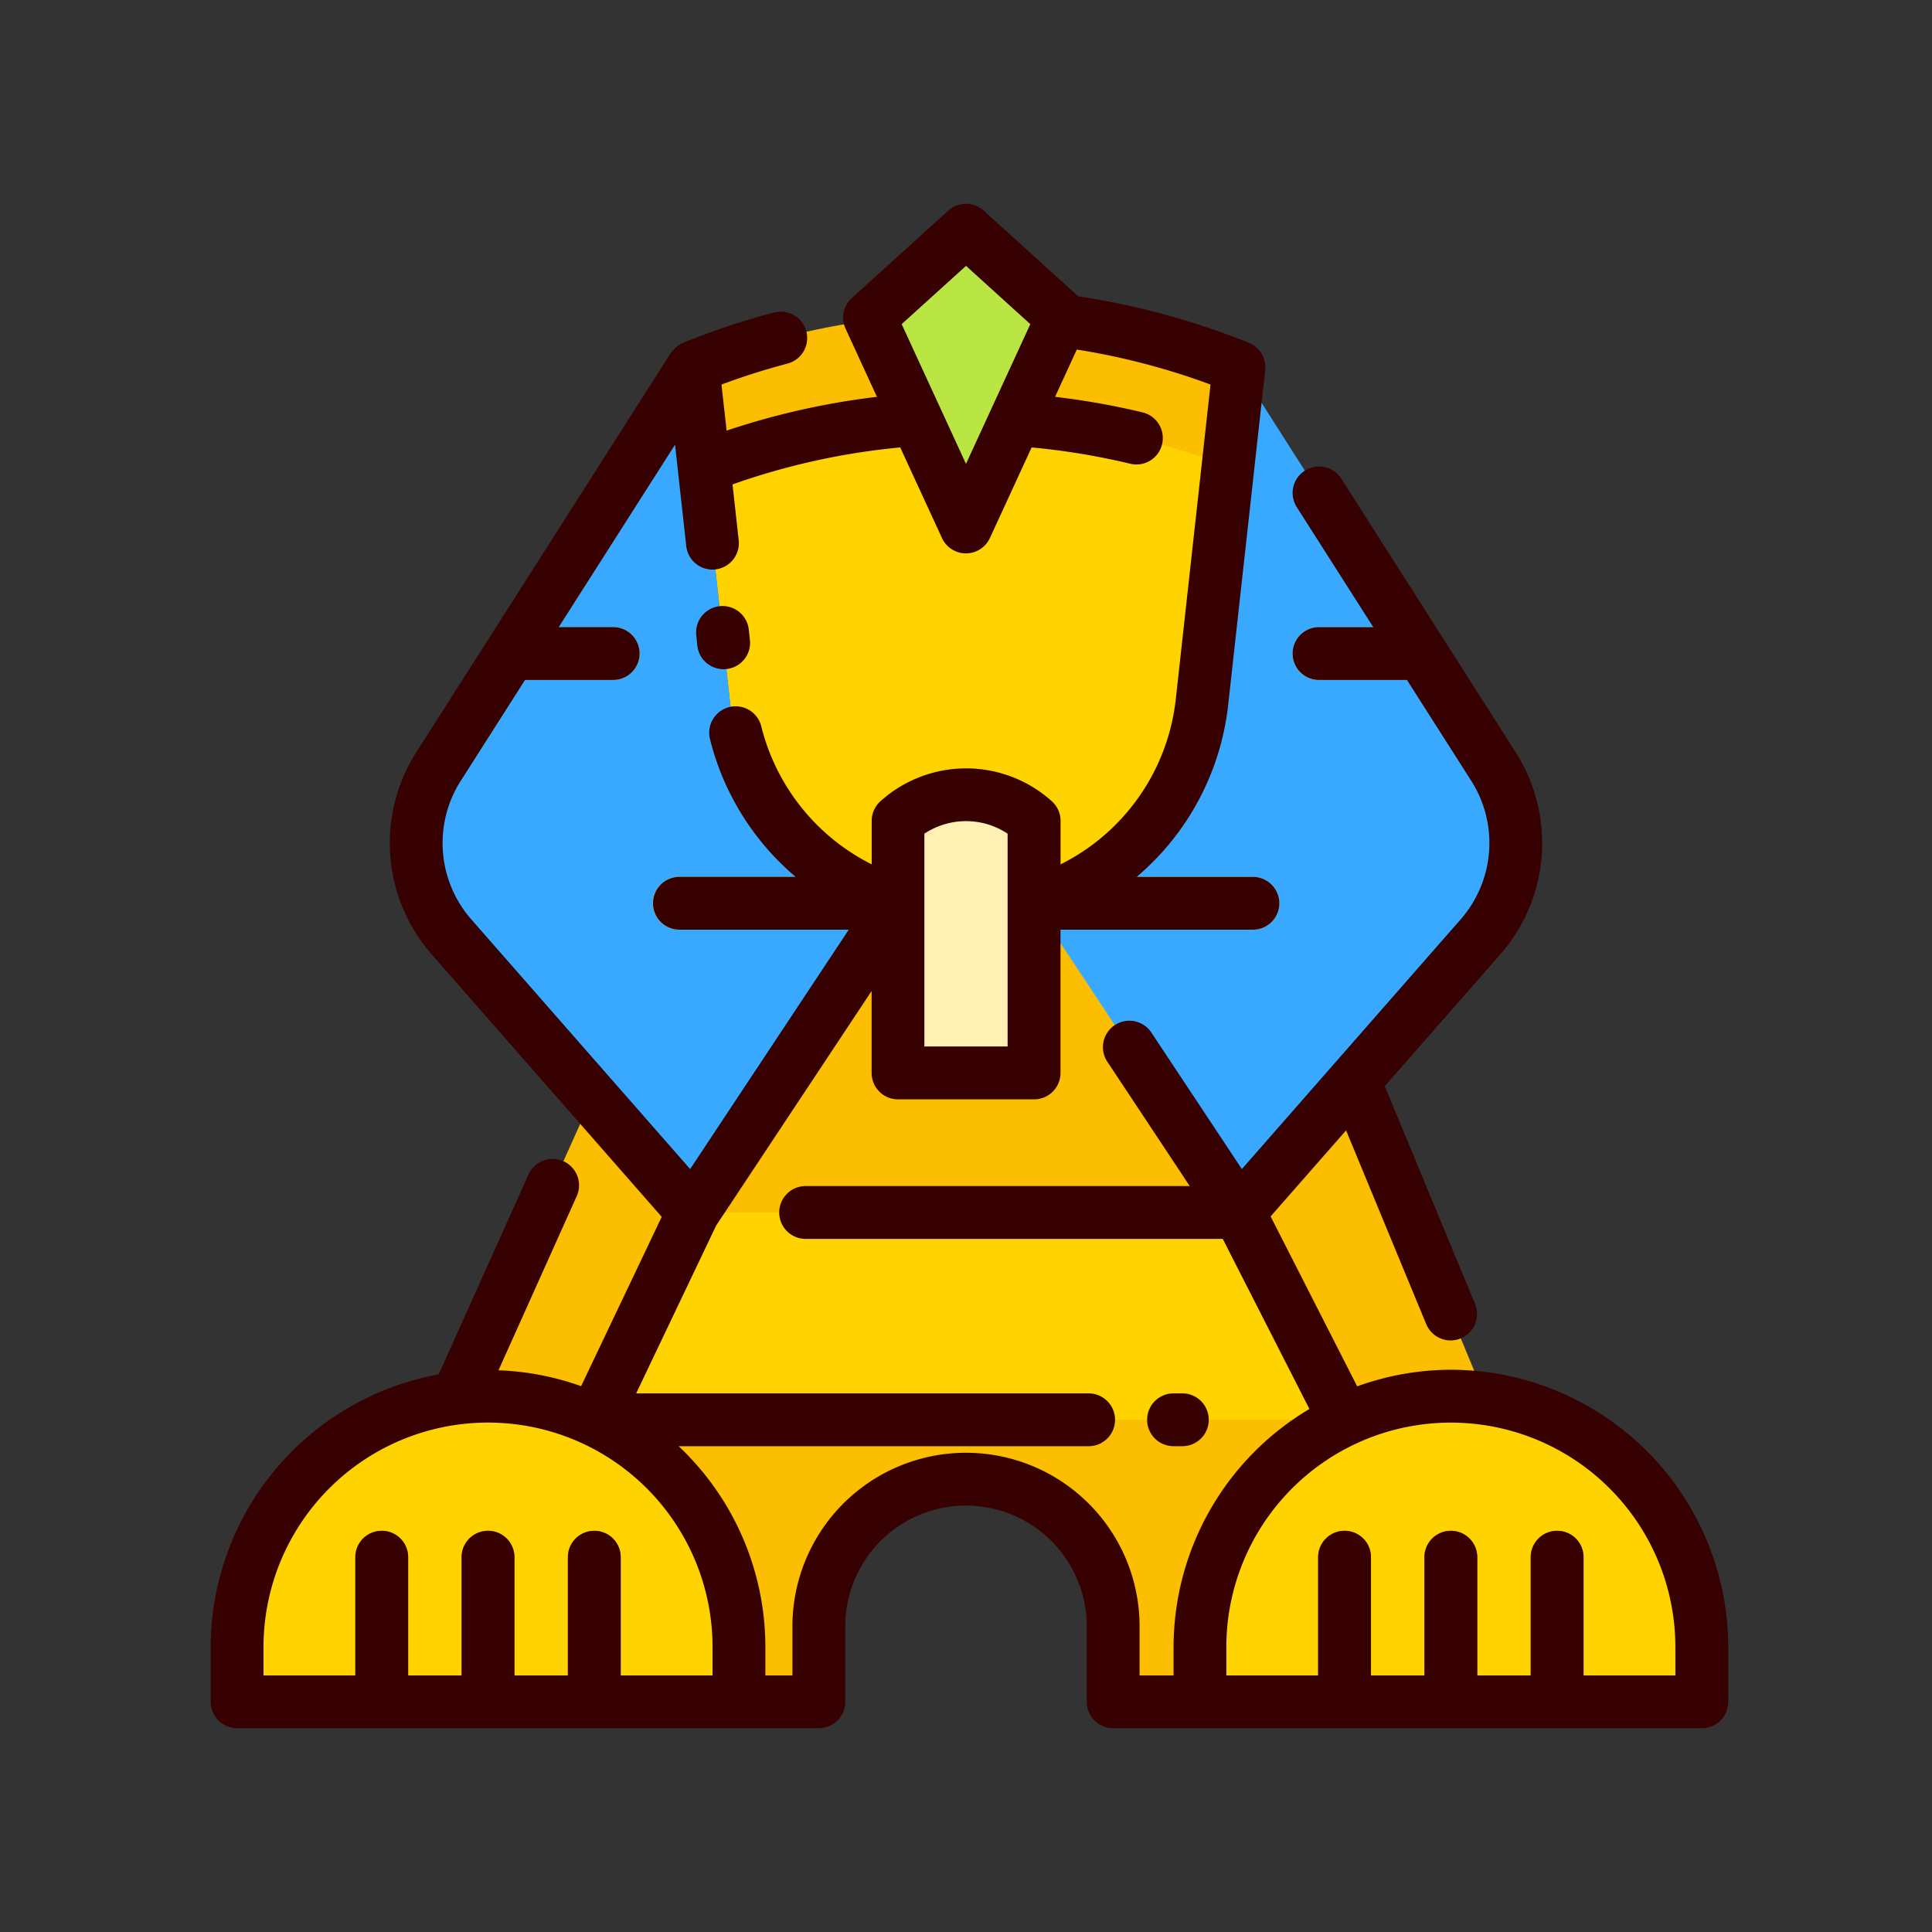 <svg id="Layer_1" height="512" viewBox="0 0 128 128" width="512" xmlns="http://www.w3.org/2000/svg" data-name="Layer 1"><rect x="0" y="0" width="128" height="128" fill="#333333" stroke="none"/><path d="m106.761 112.747-21.929-52.9h-39.827l-23.766 52.9h33.011v-5a9.75 9.75 0 0 1 19.5 0v5z" fill="#fcbe00"/><path d="m112.75 109.12v3.63h-33.25v-3.63a16.625 16.625 0 0 1 33.25 0z" fill="#ffd300"/><path d="m64 60.5a15.726 15.726 0 0 1 -15.631-14l-2.452-22.167a48.116 48.116 0 0 1 36.166 0l-2.452 22.167a15.726 15.726 0 0 1 -15.631 14z" fill="#fcbe00"/><path d="m46.646 30.923 1.723 15.577a15.726 15.726 0 0 0 15.631 14 15.726 15.726 0 0 0 15.631-14l1.723-15.579a48.1 48.1 0 0 0 -34.708.002z" fill="#ffd300"/><path d="m88.081 94.064-47.706-.001 5.542-13.733h36.166z" fill="#ffd300"/><path d="m98.11 62.04-16.03 18.29-12.41-18.74-1.16-1.75v-.01a15.433 15.433 0 0 0 3.83-1.74 15.668 15.668 0 0 0 7.29-11.59l2.45-22.17 10.98 17.22 2.24 3.5 3.67 5.76a9.387 9.387 0 0 1 -.86 11.23z" fill="#39a9ff"/><path d="m59.49 59.83v.01l-1.16 1.75-12.41 18.74-16.03-18.29a9.387 9.387 0 0 1 -.86-11.23l3.67-5.76 2.24-3.5 10.98-17.22 2.45 22.17a15.668 15.668 0 0 0 7.29 11.59 15.433 15.433 0 0 0 3.83 1.74z" fill="#39a9ff"/><path d="m95.3 45.05h-7.91a1.75 1.75 0 0 1 0-3.5h5.67z" fill="#ffd300"/><path d="m84.76 59.84a1.746 1.746 0 0 1 -1.75 1.75h-13.34l-1.16-1.75v-.01a15.433 15.433 0 0 0 3.83-1.74h10.67a1.752 1.752 0 0 1 1.75 1.75z" fill="#ffd300"/><path d="m42.38 43.3a1.761 1.761 0 0 1 -1.76 1.75h-7.92l2.24-3.5h5.68a1.754 1.754 0 0 1 1.76 1.75z" fill="#ffd300"/><path d="m59.49 59.83v.01l-1.16 1.75h-13.33a1.75 1.75 0 0 1 0-3.5h10.66a15.433 15.433 0 0 0 3.83 1.74z" fill="#ffd300"/><path d="m48.96 109.12v3.63h-33.25v-3.63a16.625 16.625 0 0 1 33.25 0z" fill="#ffd300"/><g fill="#dc3400"><path d="m27.04 103.17v9.58h-3.5v-9.58a1.75 1.75 0 0 1 3.5 0z"/><path d="m34.08 103.17v9.58h-3.5v-9.58a1.75 1.75 0 0 1 3.5 0z"/><path d="m41.12 103.17v9.58h-3.5v-9.58a1.75 1.75 0 1 1 3.5 0z"/><path d="m90.83 103.17v9.58h-3.5v-9.58a1.75 1.75 0 0 1 3.5 0z"/><path d="m97.87 103.17v9.58h-3.5v-9.58a1.75 1.75 0 0 1 3.5 0z"/><path d="m104.91 103.17v9.58h-3.5v-9.58a1.75 1.75 0 1 1 3.5 0z"/></g><path d="m64 15.253 6.217 5.685-6.217 13.979-6.389-13.876z" fill="#bae643"/><path d="m68.507 71.083h-9.014v-16.7a6.75 6.75 0 0 1 9.014 0z" fill="#fff1b3"/><path d="m46.2 42.78a1.75 1.75 0 0 0 1.738 1.556 1.846 1.846 0 0 0 .2-.01 1.751 1.751 0 0 0 1.546-1.933l-.073-.655a1.75 1.75 0 1 0 -3.478.387z" fill="#370001"/><path d="m96.123 90.75a18.25 18.25 0 0 0 -6.206 1.1l-5.736-11.259 5-5.7 5.319 12.857a1.75 1.75 0 0 0 3.233-1.34l-5.989-14.45 7.682-8.758a11.191 11.191 0 0 0 1.015-13.324l-4.727-7.414a1.68 1.68 0 0 0 -.133-.209l-6.715-10.536a1.75 1.75 0 1 0 -2.951 1.883l5.068 7.949h-3.594a1.75 1.75 0 0 0 0 3.5h5.826l4.275 6.706a7.675 7.675 0 0 1 -.7 9.137l-14.513 16.562-5.977-9.016a1.75 1.75 0 1 0 -2.917 1.933l5.44 8.209h-25.448a1.75 1.75 0 1 0 0 3.5h27.636l5.741 11.268a18.364 18.364 0 0 0 -9 15.777v1.875h-2.252v-3.25a11.5 11.5 0 0 0 -23 0v3.25h-1.792v-1.873a18.309 18.309 0 0 0 -5.745-13.312h27.162a1.75 1.75 0 0 0 0-3.5h-29.978l5.3-11.118 10.3-15.543v5.431a1.75 1.75 0 0 0 1.75 1.75h9.014a1.75 1.75 0 0 0 1.75-1.75v-9.49h12.748a1.75 1.75 0 0 0 0-3.5h-7.7a17.446 17.446 0 0 0 6.061-11.4l2.452-22.168a1.75 1.75 0 0 0 -1.082-1.814 49.879 49.879 0 0 0 -11.3-3.078l-6.267-5.678a1.748 1.748 0 0 0 -2.35 0l-6.389 5.789a1.749 1.749 0 0 0 -.414 2.028l2.08 4.518a49.732 49.732 0 0 0 -9.961 2.238l-.339-3.053c1.435-.535 2.9-1 4.373-1.388a1.75 1.75 0 1 0 -.893-3.385 50.126 50.126 0 0 0 -6.025 2.008 1.725 1.725 0 0 0 -.688.537.622.622 0 0 0 -.13.144l-16.878 26.481a11.19 11.19 0 0 0 1.015 13.326l15.267 17.42-5.341 11.216a18.253 18.253 0 0 0 -5.473-1.051l5.191-11.557a1.75 1.75 0 0 0 -3.192-1.435l-5.962 13.265a18.4 18.4 0 0 0 -15.106 18.067v3.623a1.751 1.751 0 0 0 1.75 1.75h38.542a1.751 1.751 0 0 0 1.75-1.75v-5a8 8 0 0 1 16 0v5a1.751 1.751 0 0 0 1.75 1.75h39a1.751 1.751 0 0 0 1.75-1.75v-3.623a18.4 18.4 0 0 0 -18.377-18.375zm-29.366-21.417h-5.514v-14.1a4.993 4.993 0 0 1 5.514 0zm-2.757-51.719 4.262 3.862-4.262 9.256-4.262-9.256zm-33.49 34.141 4.275-6.707h5.84a1.75 1.75 0 0 0 0-3.5h-3.608l7.706-12.087.743 6.717a1.75 1.75 0 0 0 1.734 1.558 1.817 1.817 0 0 0 .194-.011 1.75 1.75 0 0 0 1.547-1.932l-.409-3.7a46.241 46.241 0 0 1 11.11-2.45l2.765 6a1.748 1.748 0 0 0 3.178 0l2.763-6a46.594 46.594 0 0 1 6.532 1.081 1.727 1.727 0 0 0 .413.05 1.751 1.751 0 0 0 .41-3.452 49.916 49.916 0 0 0 -5.803-1.031l1.442-3.132a46.345 46.345 0 0 1 8.858 2.318l-2.3 20.833a13.944 13.944 0 0 1 -7.635 10.957v-2.884a1.749 1.749 0 0 0 -.582-1.3 8.487 8.487 0 0 0 -11.35 0 1.749 1.749 0 0 0 -.582 1.3v2.882a14.019 14.019 0 0 1 -7.313-9.138 1.75 1.75 0 0 0 -3.4.837 17.484 17.484 0 0 0 5.674 9.129h-7.7a1.75 1.75 0 0 0 0 3.5h11.222l-10.511 15.861-14.517-16.563a7.674 7.674 0 0 1 -.696-9.136zm-13.052 57.37a14.875 14.875 0 0 1 29.75 0v1.875h-6.083v-7.831a1.75 1.75 0 0 0 -3.5 0v7.831h-3.542v-7.831a1.75 1.75 0 0 0 -3.5 0v7.831h-3.541v-7.831a1.75 1.75 0 0 0 -3.5 0v7.831h-6.084zm93.542 1.875h-6.084v-7.831a1.75 1.75 0 0 0 -3.5 0v7.831h-3.543v-7.831a1.75 1.75 0 0 0 -3.5 0v7.831h-3.542v-7.831a1.75 1.75 0 0 0 -3.5 0v7.831h-6.083v-1.873a14.875 14.875 0 0 1 29.75 0z" fill="#370001"/><path d="m78.333 95.814a1.75 1.75 0 0 0 0-3.5h-.583a1.75 1.75 0 0 0 0 3.5z" fill="#370001"/></svg>